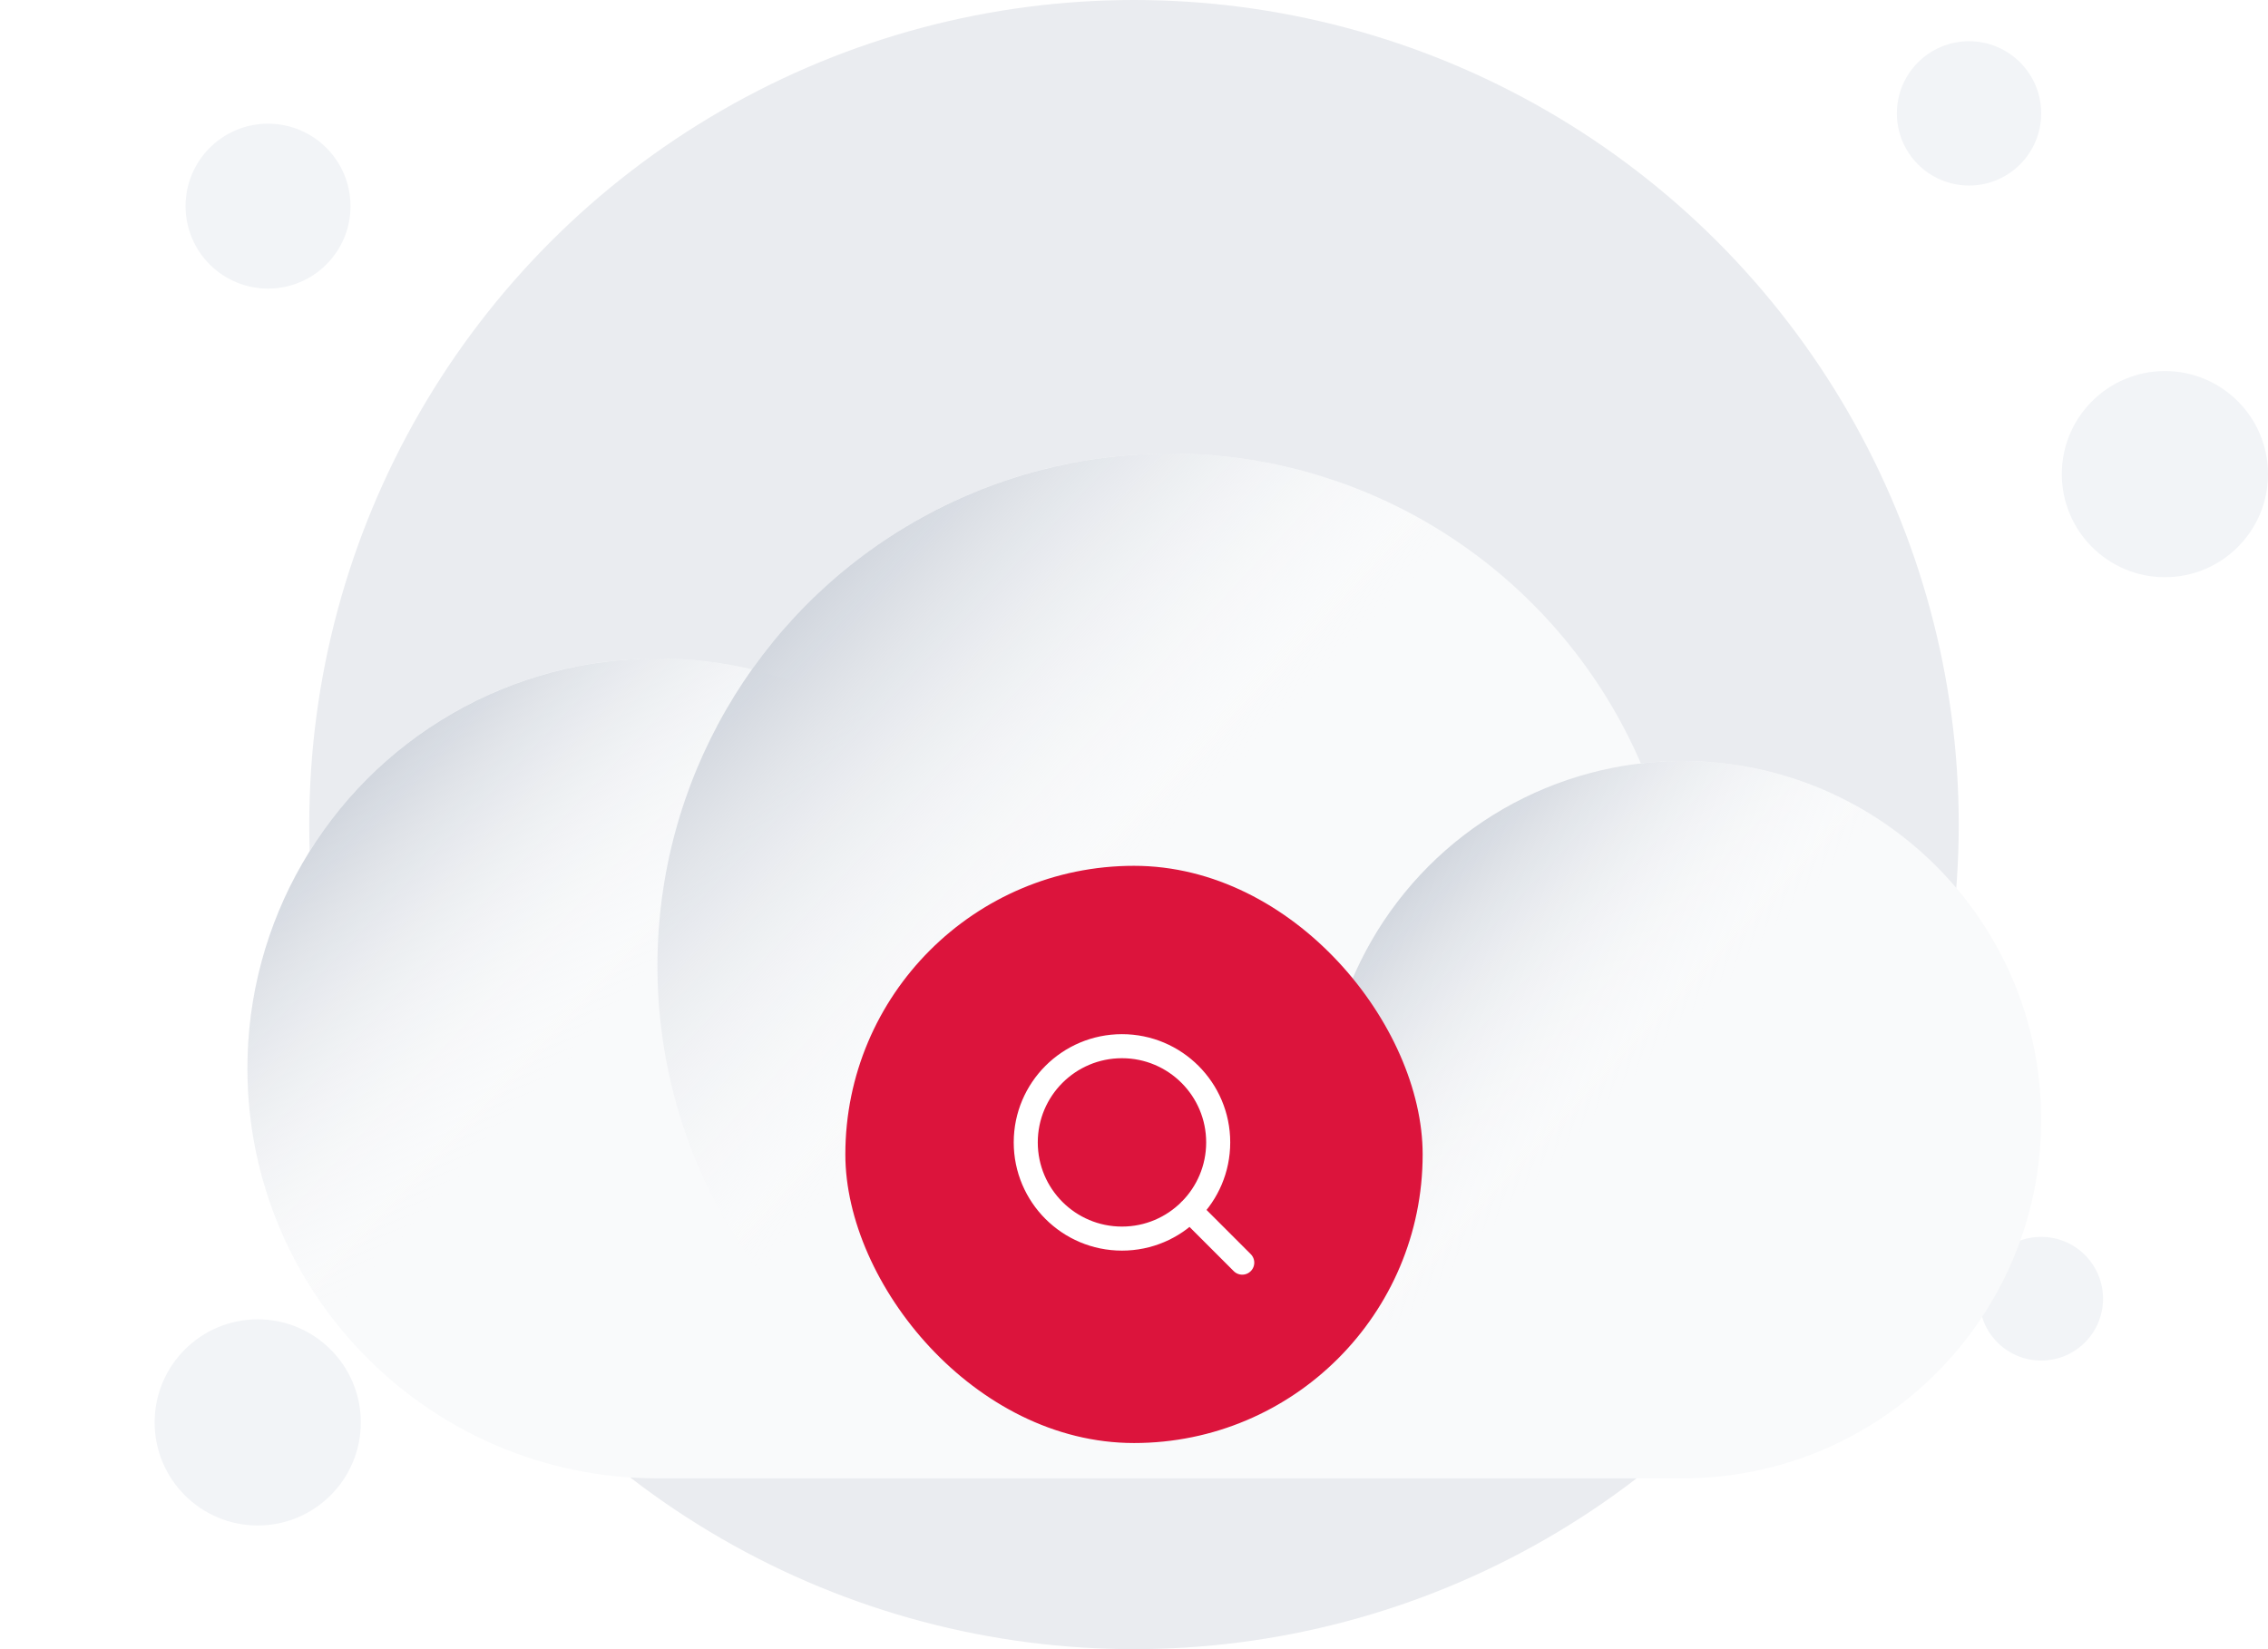 <svg width="220" height="160" viewBox="0 0 220 160" fill="none" xmlns="http://www.w3.org/2000/svg">
<circle cx="110" cy="80" r="80" fill="#EAECF0"/>
<circle cx="26" cy="20" r="8" fill="#F2F4F7"/>
<circle cx="198" cy="126" r="6" fill="#F2F4F7"/>
<circle cx="25" cy="138" r="10" fill="#F2F4F7"/>
<circle cx="210" cy="46" r="10" fill="#F2F4F7"/>
<circle cx="191" cy="11" r="7" fill="#F2F4F7"/>
<g filter="url(#filter0_dd_414_1330)">
<path fill-rule="evenodd" clip-rule="evenodd" d="M113.486 16C96.749 16 81.945 24.27 72.935 36.947C69.993 36.253 66.925 35.886 63.771 35.886C41.806 35.886 24 53.692 24 75.657C24 97.622 41.806 115.429 63.771 115.429H163.2C182.42 115.429 198 99.848 198 80.629C198 61.409 182.42 45.829 163.2 45.829C161.835 45.829 160.488 45.907 159.164 46.06C151.546 28.378 133.961 16 113.486 16Z" fill="#F9FAFB"/>
<circle cx="63.771" cy="75.657" r="39.771" fill="url(#paint0_linear_414_1330)"/>
<circle cx="113.486" cy="65.714" r="49.714" fill="url(#paint1_linear_414_1330)"/>
<circle cx="163.2" cy="80.629" r="34.8" fill="url(#paint2_linear_414_1330)"/>
</g>
<g filter="url(#filter1_b_414_1330)">
<rect x="82" y="84" width="56" height="56" rx="28" fill="#DC143C"/>
<path d="M120.5 122.5L115.425 117.425M118.167 110.833C118.167 115.988 113.988 120.167 108.833 120.167C103.679 120.167 99.5 115.988 99.5 110.833C99.5 105.679 103.679 101.5 108.833 101.5C113.988 101.5 118.167 105.679 118.167 110.833Z" stroke="white" stroke-width="2.333" stroke-linecap="round" stroke-linejoin="round"/>
</g>
<defs>
<filter id="filter0_dd_414_1330" x="4" y="16" width="214" height="139.429" filterUnits="userSpaceOnUse" color-interpolation-filters="sRGB">
<feFlood flood-opacity="0" result="BackgroundImageFix"/>
<feColorMatrix in="SourceAlpha" type="matrix" values="0 0 0 0 0 0 0 0 0 0 0 0 0 0 0 0 0 0 127 0" result="hardAlpha"/>
<feMorphology radius="4" operator="erode" in="SourceAlpha" result="effect1_dropShadow_414_1330"/>
<feOffset dy="8"/>
<feGaussianBlur stdDeviation="4"/>
<feColorMatrix type="matrix" values="0 0 0 0 0.063 0 0 0 0 0.094 0 0 0 0 0.157 0 0 0 0.03 0"/>
<feBlend mode="normal" in2="BackgroundImageFix" result="effect1_dropShadow_414_1330"/>
<feColorMatrix in="SourceAlpha" type="matrix" values="0 0 0 0 0 0 0 0 0 0 0 0 0 0 0 0 0 0 127 0" result="hardAlpha"/>
<feMorphology radius="4" operator="erode" in="SourceAlpha" result="effect2_dropShadow_414_1330"/>
<feOffset dy="20"/>
<feGaussianBlur stdDeviation="12"/>
<feColorMatrix type="matrix" values="0 0 0 0 0.063 0 0 0 0 0.094 0 0 0 0 0.157 0 0 0 0.08 0"/>
<feBlend mode="normal" in2="effect1_dropShadow_414_1330" result="effect2_dropShadow_414_1330"/>
<feBlend mode="normal" in="SourceGraphic" in2="effect2_dropShadow_414_1330" result="shape"/>
</filter>
<filter id="filter1_b_414_1330" x="74" y="76" width="72" height="72" filterUnits="userSpaceOnUse" color-interpolation-filters="sRGB">
<feFlood flood-opacity="0" result="BackgroundImageFix"/>
<feGaussianBlur in="BackgroundImageFix" stdDeviation="4"/>
<feComposite in2="SourceAlpha" operator="in" result="effect1_backgroundBlur_414_1330"/>
<feBlend mode="normal" in="SourceGraphic" in2="effect1_backgroundBlur_414_1330" result="shape"/>
</filter>
<linearGradient id="paint0_linear_414_1330" x1="33.233" y1="49.38" x2="103.543" y2="115.429" gradientUnits="userSpaceOnUse">
<stop stop-color="#D0D5DD"/>
<stop offset="0.351" stop-color="white" stop-opacity="0"/>
</linearGradient>
<linearGradient id="paint1_linear_414_1330" x1="75.312" y1="32.867" x2="163.2" y2="115.428" gradientUnits="userSpaceOnUse">
<stop stop-color="#D0D5DD"/>
<stop offset="0.351" stop-color="white" stop-opacity="0"/>
</linearGradient>
<linearGradient id="paint2_linear_414_1330" x1="136.478" y1="57.636" x2="198" y2="115.429" gradientUnits="userSpaceOnUse">
<stop stop-color="#D0D5DD"/>
<stop offset="0.351" stop-color="white" stop-opacity="0"/>
</linearGradient>
</defs>
</svg>
